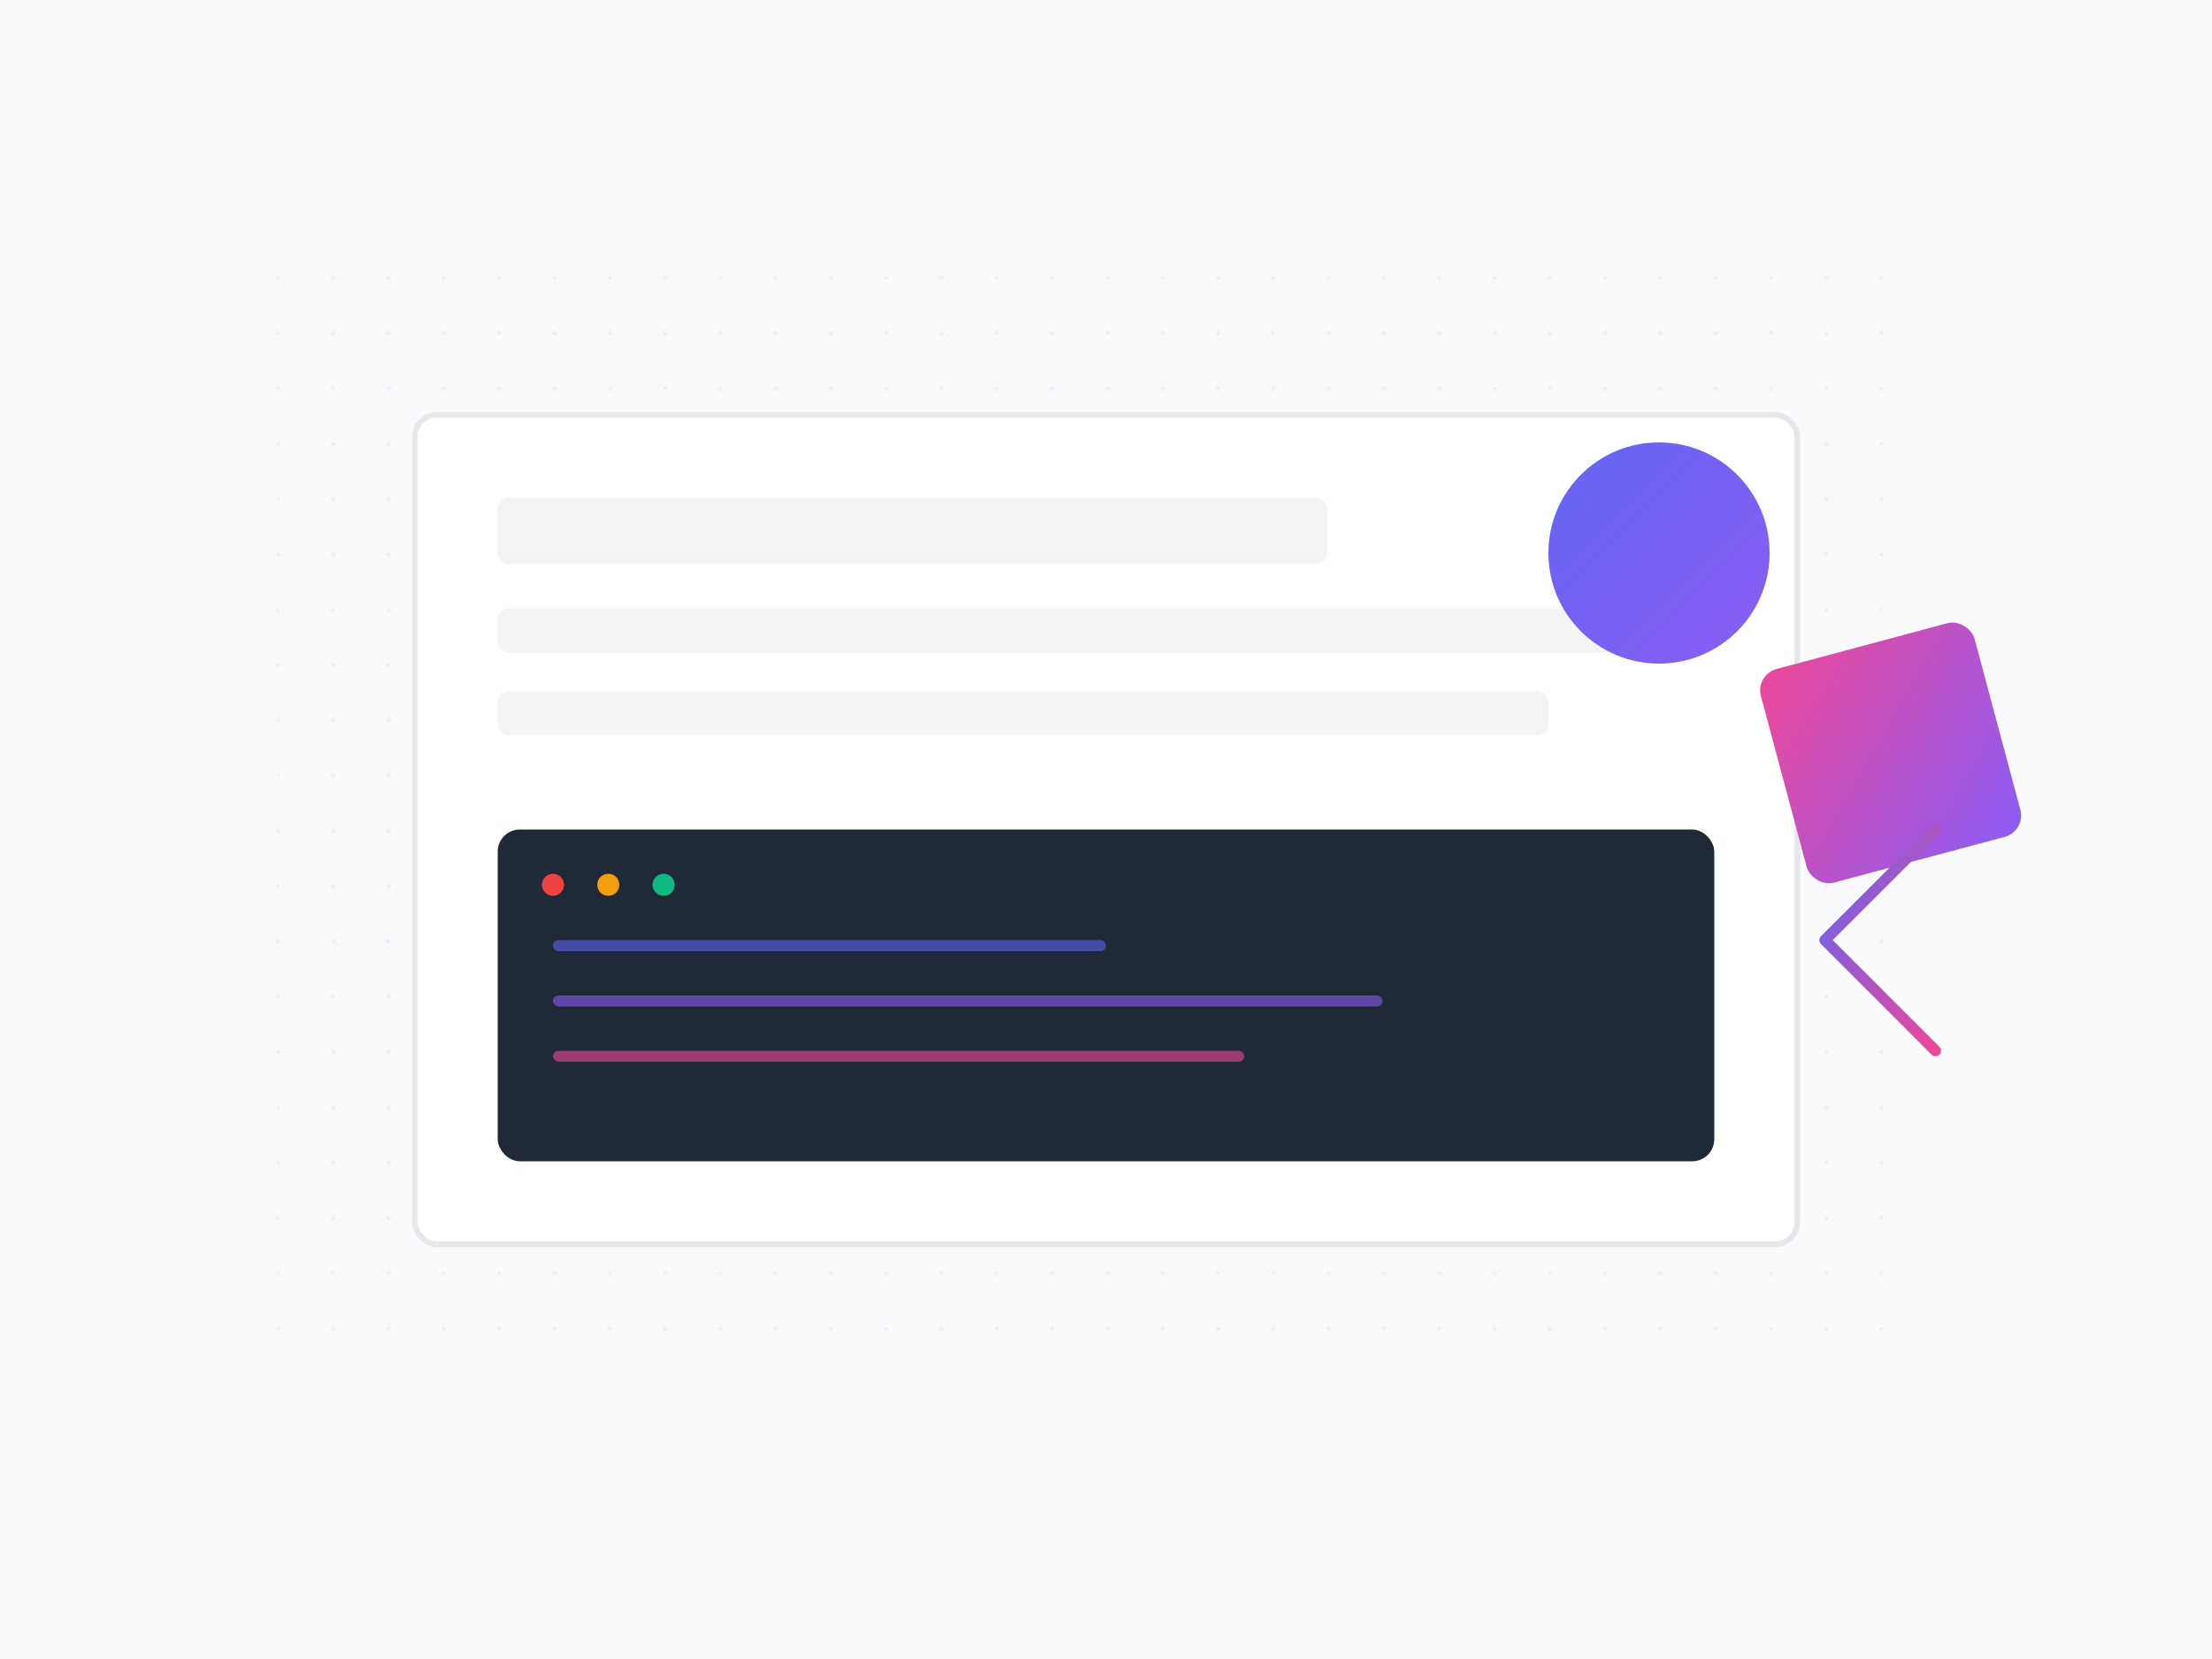 <?xml version="1.0" encoding="UTF-8"?>
<svg width="800" height="600" viewBox="0 0 800 600" fill="none" xmlns="http://www.w3.org/2000/svg">
    <!-- Background Pattern -->
    <rect width="800" height="600" fill="#F9FAFB"/>
    <path d="M100 100h600v400h-600z" fill="url(#grid)"/>
    
    <!-- Main Elements -->
    <rect x="150" y="150" width="500" height="300" rx="8" fill="white" stroke="#E5E7EB" stroke-width="2"/>
    <rect x="180" y="180" width="300" height="24" rx="4" fill="#F3F4F6"/>
    <rect x="180" y="220" width="440" height="16" rx="4" fill="#F3F4F6"/>
    <rect x="180" y="250" width="380" height="16" rx="4" fill="#F3F4F6"/>
    
    <!-- Code Window -->
    <rect x="180" y="300" width="440" height="120" rx="8" fill="#1F2937"/>
    <circle cx="200" cy="320" r="4" fill="#EF4444"/>
    <circle cx="220" cy="320" r="4" fill="#F59E0B"/>
    <circle cx="240" cy="320" r="4" fill="#10B981"/>
    
    <!-- Code Lines -->
    <rect x="200" y="340" width="200" height="4" rx="2" fill="#6366F1" fill-opacity="0.6"/>
    <rect x="200" y="360" width="300" height="4" rx="2" fill="#8B5CF6" fill-opacity="0.6"/>
    <rect x="200" y="380" width="250" height="4" rx="2" fill="#EC4899" fill-opacity="0.6"/>
    
    <!-- Floating Elements -->
    <circle cx="600" cy="200" r="40" fill="url(#gradient1)"/>
    <rect x="550" y="400" width="80" height="80" rx="8" fill="url(#gradient2)" transform="rotate(-15)"/>
    <path d="M700 300l-40 40l40 40" stroke="url(#gradient3)" stroke-width="4" stroke-linecap="round" stroke-linejoin="round"/>
    
    <!-- Gradients -->
    <defs>
        <pattern id="grid" x="0" y="0" width="20" height="20" patternUnits="userSpaceOnUse">
            <path d="M0 0h20v20h-20z" fill="none"/>
            <path d="M0 0h1v1h-1z" fill="#E5E7EB"/>
        </pattern>
        
        <linearGradient id="gradient1" x1="0" y1="0" x2="1" y2="1">
            <stop offset="0%" stop-color="#6366F1"/>
            <stop offset="100%" stop-color="#8B5CF6"/>
        </linearGradient>
        
        <linearGradient id="gradient2" x1="0" y1="0" x2="1" y2="1">
            <stop offset="0%" stop-color="#EC4899"/>
            <stop offset="100%" stop-color="#8B5CF6"/>
        </linearGradient>
        
        <linearGradient id="gradient3" x1="0" y1="0" x2="1" y2="1">
            <stop offset="0%" stop-color="#6366F1"/>
            <stop offset="100%" stop-color="#EC4899"/>
        </linearGradient>
    </defs>
</svg>
